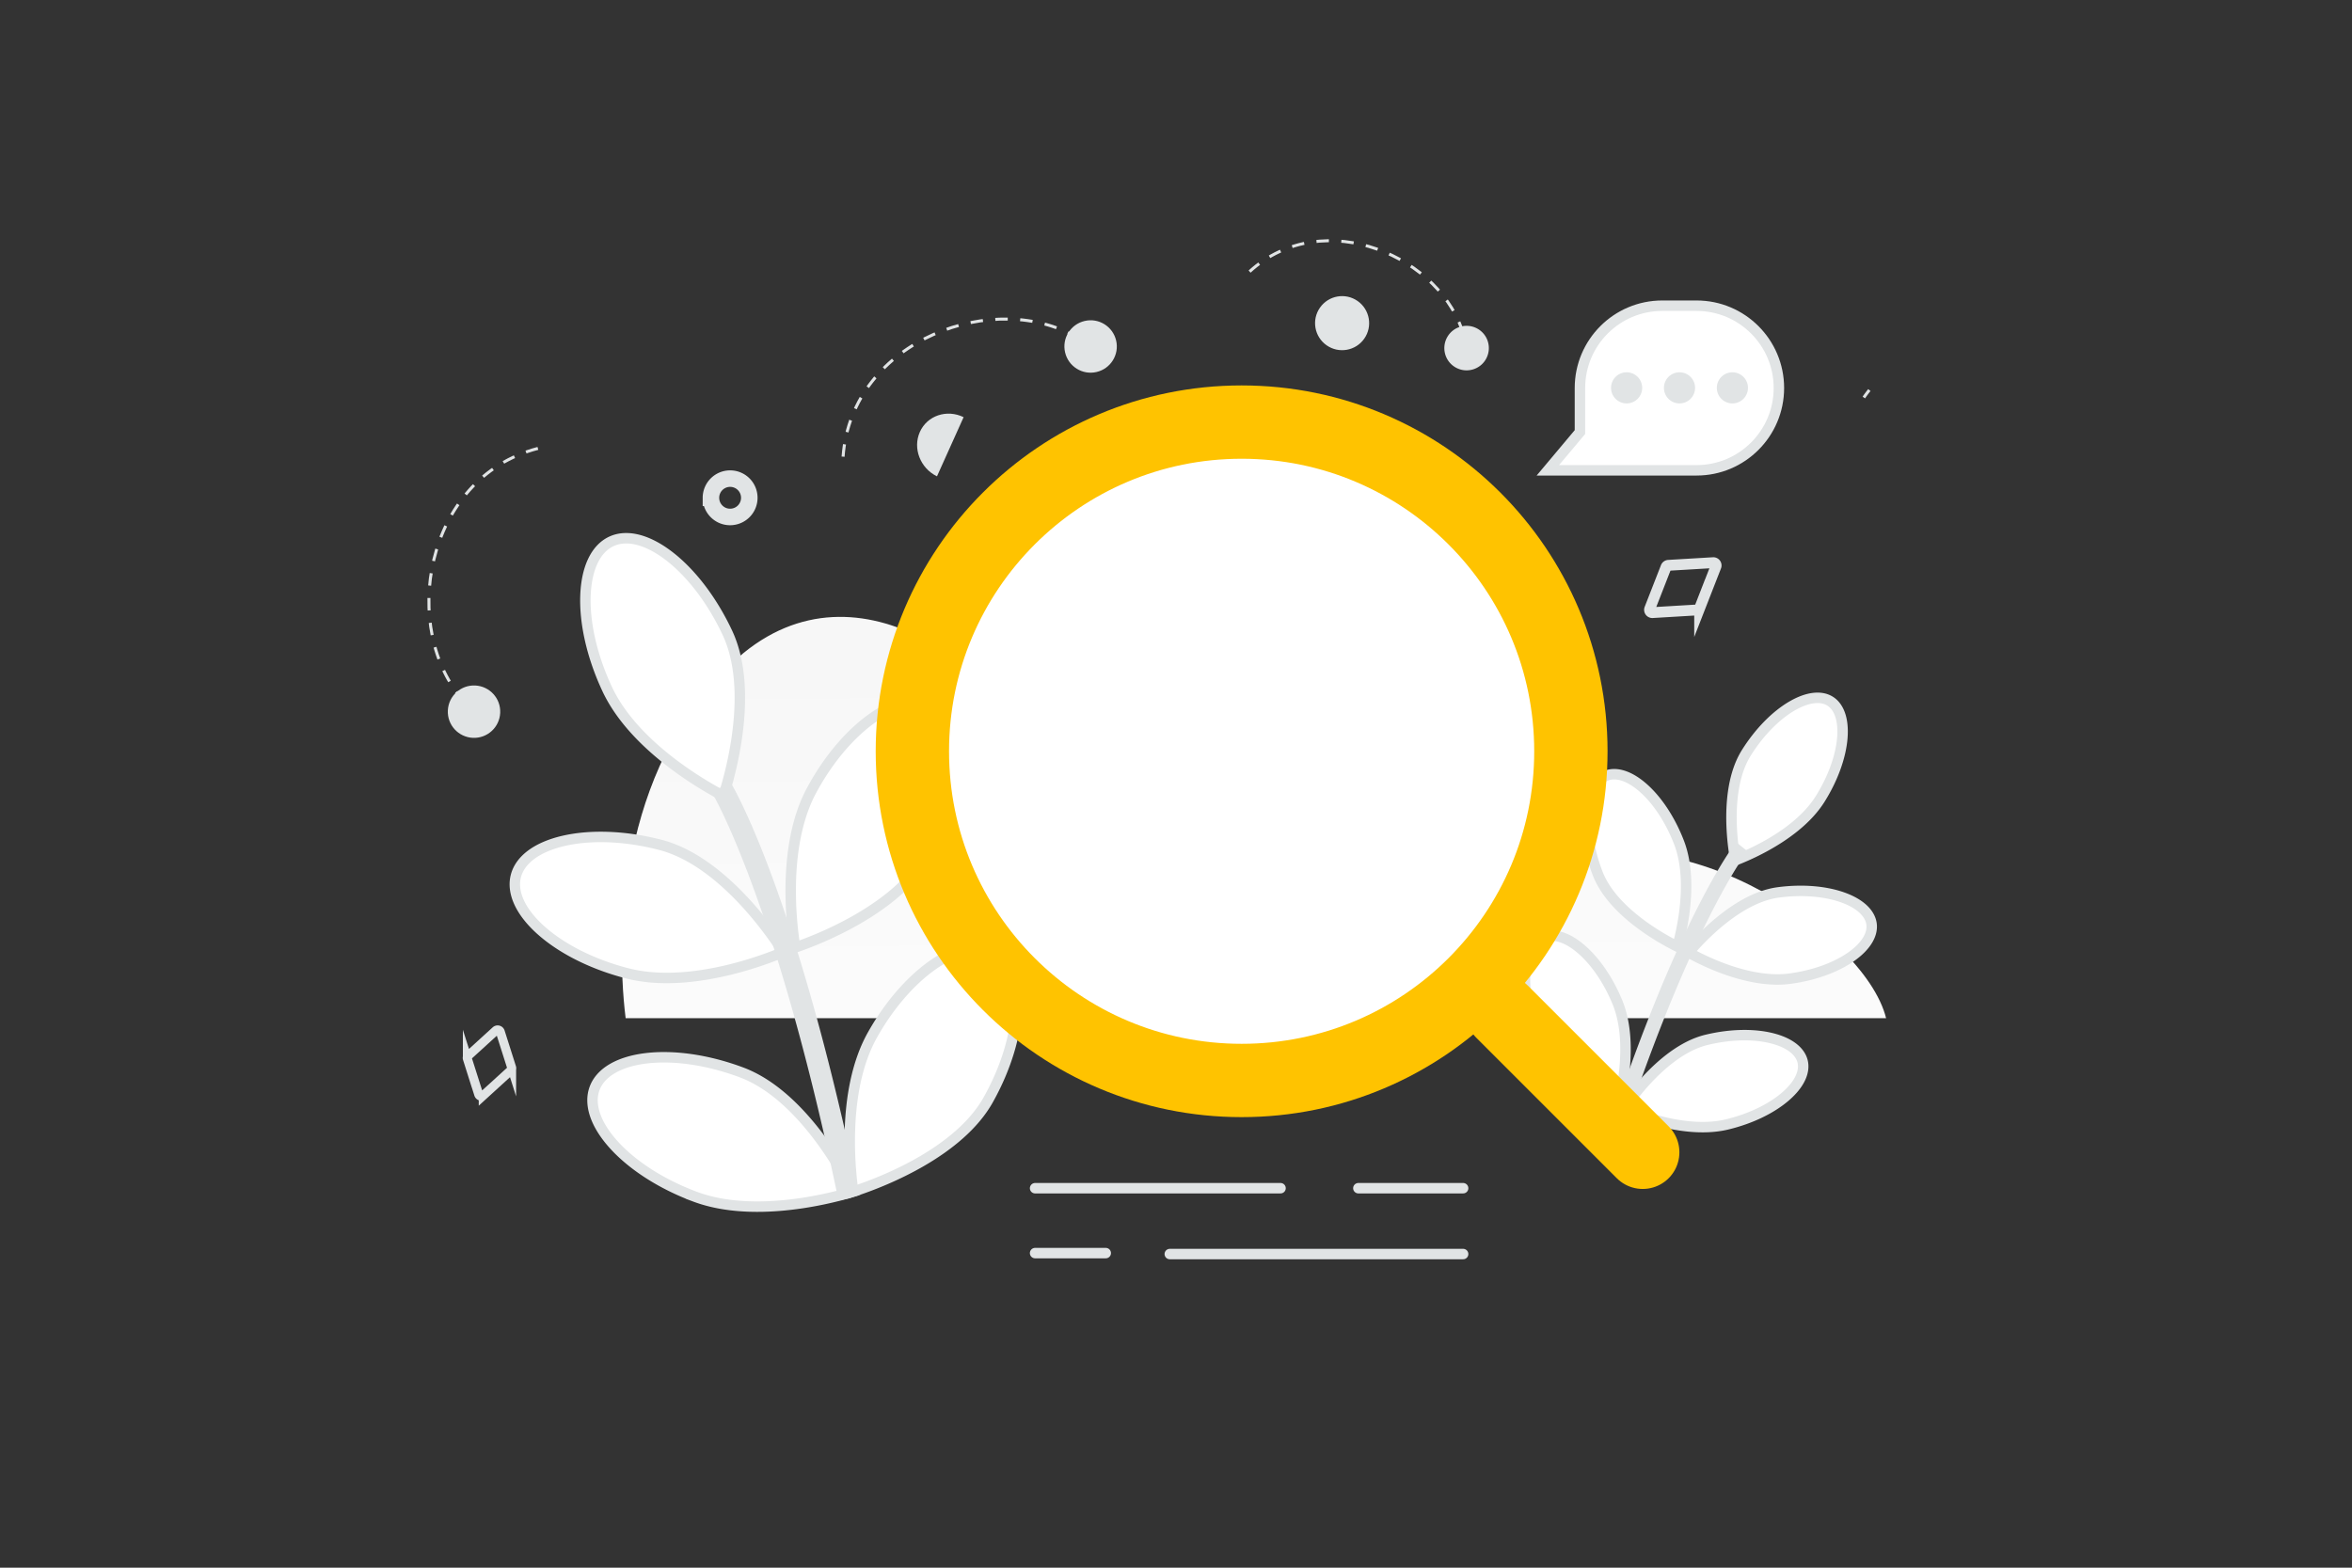 <svg width="900" height="600" viewBox="0 0 900 600" fill="none" xmlns="http://www.w3.org/2000/svg"><rect x="0" y="0" width="900" height="600" fill="#333333" stroke="none"/><path fill="transparent" d="M0 0h900v600H0z"/><path d="M721.739 389.759c-8.411-34.218-87.899-84.19-130.376-54.062-13.038-65.188-25.234-105.839-67.832-137.952-42.598-32.113-113.674 9.862-125.089 97.781-11.416-36.142-69.454-84.852-116.077-43.779-43.139 38.006-47.465 101.69-42.958 137.952h482.332v.06z" fill="url(#a)"/><path d="M664.045 329.246a97.21 97.21 0 0 1-1.438-13.548c-.306-9.018.715-19.734 5.636-27.582 5.119-8.152 11.423-14.366 17.392-17.861 6.063-3.551 11.251-4.037 14.665-1.892l.002.001c3.414 2.139 5.234 7.023 4.674 14.029-.551 6.897-3.402 15.278-8.514 23.431-4.977 7.936-13.525 13.995-21.013 18.105a97.556 97.556 0 0 1-9.584 4.59c-.683.282-1.294.524-1.82.727zm-49.37-32.387.001-.001c3.754-1.458 8.759-.001 14.044 4.629 5.204 4.557 10.224 11.845 13.711 20.811 3.394 8.73 3.151 19.201 1.977 27.661a97.31 97.31 0 0 1-2.04 10.426 88.229 88.229 0 0 1-.503 1.894 91.1 91.1 0 0 1-2.057-1.056 97.17 97.17 0 0 1-9.67-5.872c-7.416-5.135-15.402-12.349-18.758-20.987-3.486-8.974-4.706-17.74-3.946-24.614.771-6.982 3.481-11.433 7.241-12.891zm5.347 122.756.002-.008a93.106 93.106 0 0 0 1.664-11.07l.001-.005c.72-7.957.409-17.158-2.77-24.915-3.655-8.9-8.811-16.092-14.099-20.55-5.372-4.528-10.403-5.888-14.128-4.357l-.003.001c-3.723 1.525-6.349 6.029-6.991 13.029-.633 6.89.749 15.633 4.403 24.533l31.921 23.342zm0 0a87.593 87.593 0 0 1-.925 3.993m.925-3.993-.925 3.993m0 0-.351-.166c-3.349-1.611-9.6-4.888-15.743-9.562-6.176-4.7-12.052-10.669-14.902-17.607l30.996 27.335zm27.043-59.058c.42-.499.927-1.088 1.514-1.748a97.363 97.363 0 0 1 8-8.006c6.75-5.99 15.653-12.04 24.836-13.253 9.539-1.26 18.342-.368 24.842 1.998 6.601 2.404 10.289 6.09 10.821 10.084.53 3.999-2.07 8.519-7.821 12.557-5.661 3.975-13.932 7.123-23.471 8.384-9.288 1.226-19.407-1.49-27.351-4.631a97.346 97.346 0 0 1-11.37-5.385zm14.697 65.809c-9.107 2.188-19.451.54-27.677-1.758a97.46 97.46 0 0 1-10.058-3.422 86.8 86.8 0 0 1-1.808-.752c.366-.54.809-1.178 1.324-1.896a97.336 97.336 0 0 1 7.124-8.795c6.089-6.66 14.314-13.605 23.318-15.768 9.353-2.248 18.204-2.279 24.915-.602 6.818 1.703 10.869 4.987 11.81 8.908.942 3.922-1.175 8.688-6.473 13.302-5.216 4.543-13.114 8.536-22.475 10.783z" fill="#fff" stroke="#E1E4E5" stroke-width="4"/><path d="M626.328 411.774a818.716 818.716 0 0 0-4.475 12.764l-.962-.118-.024-.011-.511-.232c1.765-5.175 3.5-10.1 5.206-14.795l.001-.002c19.797-54.687 34.899-78.142 39.17-84.192l1.215.973c-4.349 6.23-19.802 30.552-39.62 85.613zM276.817 304.628c.349-1.09.803-2.565 1.306-4.355a143.876 143.876 0 0 0 3.58-16.339c2.064-13.138 2.527-29.169-3.365-41.745-6.055-12.903-14.218-23.214-22.434-29.483-8.303-6.336-16.165-8.219-22-5.48l-.002.001c-5.833 2.73-9.415 9.981-9.856 20.419-.437 10.329 2.265 23.201 8.31 36.103 5.937 12.671 17.466 23.141 27.689 30.502a143.956 143.956 0 0 0 13.235 8.455c1.419.801 2.619 1.444 3.537 1.922zm79.961-34.557-.001-.001c-5.673-3.044-13.628-1.588-22.264 4.287-8.545 5.814-17.256 15.662-23.995 28.212-6.619 12.325-8.134 27.82-7.934 40.413.099 6.267.622 11.749 1.119 15.662.205 1.617.406 2.964.571 3.985 1.082-.369 2.536-.885 4.272-1.55a143.286 143.286 0 0 0 15.243-6.874c11.769-6.183 24.905-15.379 31.474-27.621 6.74-12.56 10.137-25.264 10.259-35.597.124-10.441-3.062-17.872-8.744-20.916zm-31.095 178.833.001.009c.254 3.049.56 5.507.789 7.144.472-.152 1.013-.328 1.619-.53 5.199-1.76 14.96-5.442 24.823-11.202 9.9-5.78 19.696-13.534 25.207-23.347 6.974-12.421 10.604-25.062 10.918-35.396.318-10.443-2.728-17.937-8.34-21.082l-.002-.001c-5.613-3.154-13.593-1.851-22.338 3.859-8.652 5.65-17.548 15.333-24.522 27.756-6.125 10.925-8.232 24.453-8.606 36.242v.005c-.216 6.316.059 12.067.451 16.543zm-25.896-84.547a122.948 122.948 0 0 0-2.52-3.784 143.513 143.513 0 0 0-10.297-13.184c-8.8-9.973-20.85-20.557-34.293-24.037-13.792-3.57-26.936-3.859-37.005-1.531-10.175 2.353-16.646 7.206-18.266 13.439-1.62 6.242 1.679 13.629 9.433 20.627 7.673 6.924 19.309 13.051 33.101 16.621 13.545 3.507 28.964 1.31 41.156-1.863a144.5 144.5 0 0 0 14.956-4.792 123.469 123.469 0 0 0 3.735-1.496zm-33.822 93.652c13.104 4.9 28.663 4.319 41.116 2.43a143.96 143.96 0 0 0 15.37-3.211c1.574-.42 2.881-.8 3.871-1.1a126.03 126.03 0 0 0-2.113-4.026 143.5 143.5 0 0 0-8.869-14.184c-7.714-10.834-18.595-22.616-31.599-27.478-13.342-4.989-26.387-6.647-36.646-5.38-10.367 1.281-17.308 5.436-19.564 11.475-2.256 6.039.255 13.729 7.238 21.495 6.91 7.685 17.844 14.99 31.196 19.979z" fill="#fff" stroke="#E1E4E5" stroke-width="4"/><path d="M272.455 303.415c.239.358 21.247 35.584 43.51 133.517a1225.087 1225.087 0 0 1 4.898 22.542l.478-.1 3.505-.737v-.02h.02l.139-.02c.438-.139 1.753-.537 3.724-1.194a1177.97 1177.97 0 0 0-5.496-25.131c-22.303-97.275-42.933-131.606-43.849-133.139l-6.929 4.282z" fill="#E1E4E5"/><path fill-rule="evenodd" clip-rule="evenodd" d="M601.104 287.536c0 69.585-56.407 125.992-125.991 125.992-69.585 0-125.992-56.407-125.992-125.992 0-69.585 56.407-125.992 125.992-125.992 69.584 0 125.991 56.407 125.991 125.992z" fill="#fff" stroke="#ffc300" stroke-width="28.062" stroke-linecap="round" stroke-linejoin="round"/><path d="m628.594 441.017-53.833-53.833" stroke="#ffc300" stroke-width="28.062" stroke-linecap="round" stroke-linejoin="round"/><path d="M286.722 190.521a7.34 7.34 0 0 1-7.347 7.338c-4.059 0-7.33-3.299-7.33-7.338a7.34 7.34 0 0 1 7.347-7.338 7.326 7.326 0 0 1 7.33 7.338z" stroke="#E1E4E5" stroke-width="6.319" stroke-miterlimit="10"/><circle r="10.346" transform="scale(-1 1) rotate(54.927 -375.76 -432.201)" fill="#E1E4E5"/><path d="m604.101 165.926.468-.557v-16.867c0-17.393 14.098-31.502 31.503-31.502h13.126c17.393 0 31.502 14.109 31.502 31.502 0 17.394-14.109 31.503-31.502 31.503h-56.909l11.812-14.079z" fill="#fff" stroke="#E1E4E5" stroke-width="4"/><path d="M626.386 148.445a3.958 3.958 0 0 1-3.956 3.956 3.959 3.959 0 0 1-3.956-3.956 3.959 3.959 0 0 1 3.956-3.956 3.958 3.958 0 0 1 3.956 3.956zm20.239 0a3.958 3.958 0 0 1-3.956 3.956 3.958 3.958 0 0 1-3.956-3.956 3.958 3.958 0 0 1 3.956-3.956 3.958 3.958 0 0 1 3.956 3.956zm20.239 0a3.958 3.958 0 0 1-3.956 3.956 3.958 3.958 0 0 1-3.956-3.956 3.958 3.958 0 0 1 3.956-3.956 3.958 3.958 0 0 1 3.956 3.956z" fill="#E1E4E5" stroke="#E1E4E5" stroke-width="4"/><path d="M396.082 454.761h93.921m29.779 0h40.089m-163.789 24.837h27.036m24.506.362h112.247" stroke="#E1E4E5" stroke-width="4" stroke-miterlimit="10" stroke-linecap="round" stroke-linejoin="round"/><path d="M205.829 171.621c-43.616 11.307-53.121 69.568-28.061 97.044" stroke="#E1E4E5" stroke-width="1.145" stroke-miterlimit="10" stroke-dasharray="4.76 4.76"/><path d="M179.017 269.966a39.498 39.498 0 0 0 2.589 2.422" stroke="#E1E4E5" stroke-width="1.145" stroke-miterlimit="10"/><path d="M181.856 262.361c5.533.268 9.813 4.955 9.544 10.488-.252 5.525-4.955 9.813-10.487 9.544-5.533-.268-9.813-4.955-9.545-10.488.261-5.548 4.955-9.813 10.488-9.544z" fill="#E1E4E5"/><path d="M322.609 174.774c3.28-44.939 58.882-64.765 90.417-45.054" stroke="#E1E4E5" stroke-width="1.145" stroke-miterlimit="10" stroke-dasharray="4.76 4.76"/><path d="M713.205 152.136a40.036 40.036 0 0 1 2.112-2.848" stroke="#E1E4E5" stroke-width="1.145" stroke-miterlimit="10"/><path d="M407.559 134.875c1.259 5.395 6.639 8.762 12.033 7.503 5.39-1.242 8.762-6.638 7.503-12.033-1.259-5.394-6.638-8.762-12.033-7.503-5.411 1.255-8.762 6.639-7.503 12.033z" fill="#E1E4E5"/><path d="M478.16 103.937c28.258-25.803 74.128-5.572 82.071 24.995" stroke="#E1E4E5" stroke-width="1.145" stroke-miterlimit="10" stroke-dasharray="4.76 4.76"/><path d="M553.85 128.921c-2.373 4.062-1.021 9.28 3.041 11.653 4.05 2.38 9.281 1.02 11.653-3.042 2.373-4.062 1.021-9.28-3.042-11.653a8.501 8.501 0 0 0-11.652 3.042z" fill="#E1E4E5"/><path d="M195.774 408.54c.127.398.01.834-.298 1.116l-10.564 9.635a1.071 1.071 0 0 1-1.743-.467l-4.331-13.626a1.073 1.073 0 0 1 .3-1.116l10.562-9.631a1.072 1.072 0 0 1 1.743.467l4.331 13.622z" stroke="#E1E4E5" stroke-width="3.436" stroke-miterlimit="10"/><path d="M650.378 232.766a1.07 1.07 0 0 1-.934.68l-17.105 1.019a1.071 1.071 0 0 1-1.062-1.459l6.232-15.961c.152-.39.517-.655.935-.68l17.1-1.016a1.072 1.072 0 0 1 1.062 1.459l-6.228 15.958z" stroke="#E1E4E5" stroke-width="4.148" stroke-miterlimit="10"/><path d="M358.538 182.304c-6.424-3.125-9.346-10.742-6.542-16.999 2.803-6.257 10.296-8.782 16.735-5.643" fill="#E1E4E5"/><defs><linearGradient id="a" x1="490.184" y1="503.437" x2="487.563" y2="-33.627" gradientUnits="userSpaceOnUse"><stop stop-color="#fff"/><stop offset="1" stop-color="#EEE"/></linearGradient></defs></svg>